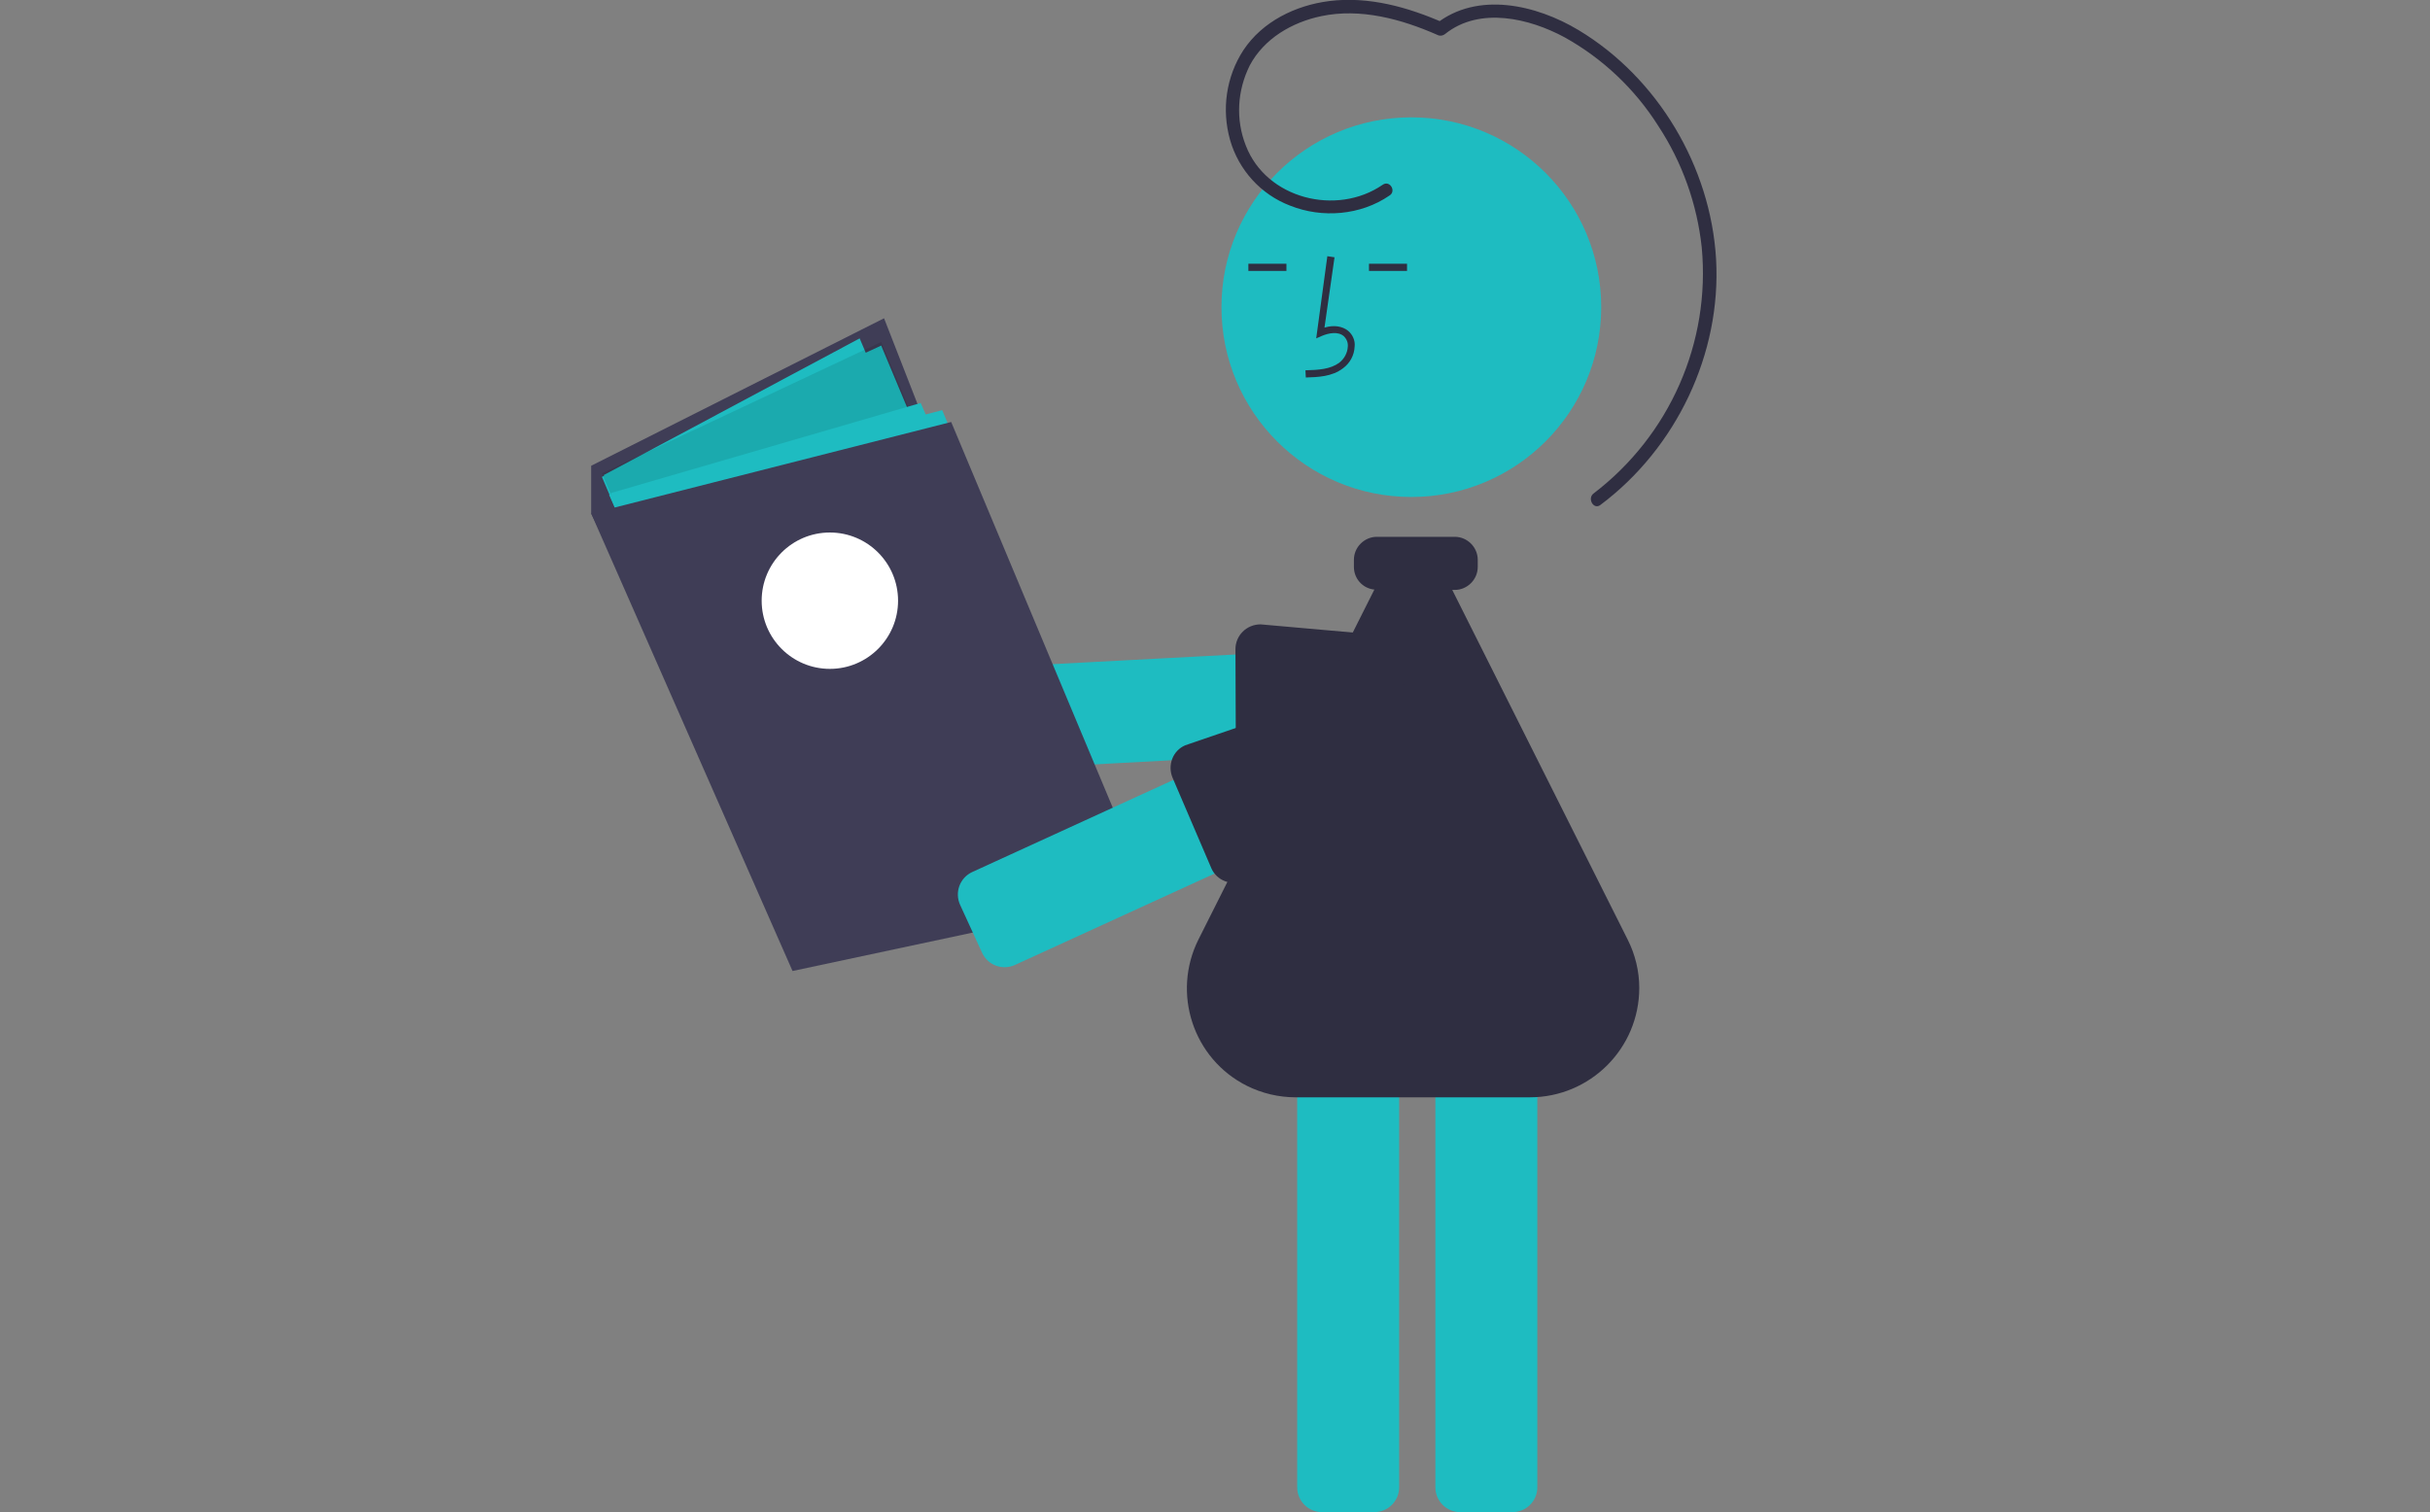 <?xml version="1.0" encoding="utf-8"?>
<!-- Generator: Adobe Illustrator 25.1.0, SVG Export Plug-In . SVG Version: 6.00 Build 0)  -->
<svg version="1.1" id="bcc3eb47-7a16-46ed-87e5-3206e54d1d39"
	 xmlns="http://www.w3.org/2000/svg" xmlns:xlink="http://www.w3.org/1999/xlink" x="0px" y="0px" viewBox="0 0 677 421.4"
	 style="enable-background:new 0 0 677 421.4;" xml:space="preserve">
<rect x="0" y="0" width="677" height="421.4" fill="#808080" stroke="none"/>
<style type="text/css">
	.st0{fill:#3F3D56;}
	.st1{fill:#1EBCC1;}
	.st2{opacity:0.1;enable-background:new    ;}
	.st3{fill:#2F2E41;}
	.st4{fill:#FFFFFF;}
</style>
<polygon class="st0" points="164.7,143.1 164.7,129.8 246.3,88.7 300.7,228.1 217.4,250.2 "/>
<polygon class="st1" points="302.2,231.7 245.5,96.3 241.2,98.3 239.5,94.3 168.2,132.4 168.3,132.6 167.7,132.9 173.7,147 
	213.6,252.9 218.2,251.7 219.6,254.9 "/>
<polygon class="st2" points="219.6,253.9 302.2,230.7 245.5,95.3 167.7,131.9 "/>
<path class="st1" d="M264.6,214.3c-2.3-1.1-3.8-3.3-3.9-5.9l-0.8-14.6c-0.2-3.8,2.7-7.1,6.5-7.3l121.4-6.4c3.8-0.2,7.1,2.7,7.3,6.5
	l0.8,14.6c0.2,3.8-2.7,7.1-6.5,7.3L267.9,215C266.8,215,265.6,214.8,264.6,214.3z"/>
<path class="st3" d="M348.2,214.6c-2.4-1.2-3.9-3.6-3.9-6.3l-0.1-27.4c0-3.8,3.1-6.9,7-6.9c0,0,0,0,0,0l55.4,4.9
	c1.5,0,3.3,2.3,4.8,4.1c0.5,0.6,0.9,1.1,1.2,1.4c0.1,0.1,0.3,0.3,0.4,0.4l0,0c1.1,1.3,1.6,2.9,1.6,4.5l-0.1,14.6
	c0,3.8-3.2,6.9-7,6.9l-56.2,4.6C350.2,215.3,349.2,215,348.2,214.6z"/>
<circle class="st1" cx="393.2" cy="85.6" r="52.9"/>
<path class="st1" d="M382.9,421.4h-14.6c-3.8,0-6.9-3.1-6.9-6.9V291c0-3.8,3.1-6.9,6.9-6.9h14.6c3.8,0,6.9,3.1,6.9,6.9v123.5
	C389.8,418.3,386.7,421.4,382.9,421.4z"/>
<path class="st1" d="M421.4,421.4h-14.6c-3.8,0-6.9-3.1-6.9-6.9V291c0-3.8,3.1-6.9,6.9-6.9h14.6c3.8,0,6.9,3.1,6.9,6.9v123.5
	C428.3,418.3,425.2,421.4,421.4,421.4z"/>
<path class="st3" d="M363.8,105.2l-0.1-2c3.7-0.1,6.9-0.3,9.4-2.1c1.4-1.1,2.3-2.7,2.4-4.5c0.1-1.1-0.3-2.1-1.1-2.9
	c-1.6-1.4-4.2-0.9-6.1-0.1l-1.6,0.7l3.1-22.9l2,0.3L369,91.3c2.6-0.8,5-0.4,6.6,0.9c1.3,1.1,2,2.8,1.8,4.4c-0.1,2.4-1.3,4.6-3.2,6
	C371.1,105,367.1,105.1,363.8,105.2z"/>
<rect x="381.4" y="73.5" class="st3" width="10.6" height="2"/>
<rect x="347.8" y="73.5" class="st3" width="10.6" height="2"/>
<path class="st3" d="M453.4,261.7l-48.8-97.3h0.7c3.5,0,6.4-2.9,6.4-6.4v-2c0-3.5-2.9-6.4-6.4-6.4h-21.7c-3.5,0-6.4,2.9-6.4,6.4v2
	c0,3.3,2.5,6,5.7,6.3l-49,97.5c-7.5,15-1.5,33.3,13.5,40.8c4.2,2.1,8.9,3.2,13.6,3.2h65.2c16.8,0,30.5-13.6,30.5-30.5
	C456.7,270.7,455.6,266,453.4,261.7z"/>
<path class="st3" d="M385.2,51.5c-12.8,8.8-32.4,3.9-38.1-10.9c-2.9-7.3-2.4-15.4,1.1-22.4c4-7.5,11.8-12,19.9-13.7
	c10.9-2.3,22.3,0.8,32.3,5.2c0.7,0.4,1.6,0.3,2.3-0.3c9.6-7.6,23.4-4.3,33.2,1c10.6,5.9,19.6,14.4,26.1,24.7
	c6.7,10.2,10.8,21.8,12.1,33.8c2.5,26.5-8.9,52.4-30.1,68.6c-1.9,1.4,0,4.7,1.9,3.2c21.1-15.8,33.7-42.1,32.2-68.5
	c-1.5-25.7-16.2-50.5-38.3-63.8C428,1.3,411.6-2.5,400,6.7l2.3-0.3c-10-4.4-21-7.5-32-6.1c-9.4,1.2-18.6,5.7-23.9,13.7
	c-4.8,7.4-6.1,16.5-3.7,25c2.4,8.4,8.6,15.2,16.7,18.3c9,3.6,19.7,2.7,27.7-2.8C389.1,53.3,387.2,50.1,385.2,51.5L385.2,51.5z"/>
<polygon class="st1" points="319.2,249.7 262.5,114.3 257.9,115.5 256.5,112.3 170.2,137.4 170.3,137.8 169.7,137.9 175.8,151.7 
	215.6,253.9 220.6,253.6 221.6,255.9 "/>
<polygon class="st0" points="220.8,270.6 320.2,249.4 265,117.6 164.7,143.1 "/>
<circle class="st4" cx="231.2" cy="167.4" r="19"/>
<path class="st1" d="M384.6,191.8c0.7,0,1.4,0.2,2.1,0.4c1.7,0.6,3.1,1.9,3.9,3.6l6.1,13.3c1.6,3.5,0.1,7.6-3.4,9.2l-110.5,50.6
	c-3.5,1.6-7.6,0.1-9.2-3.4l-6.1-13.3c-1.6-3.5-0.1-7.6,3.4-9.2l110.5-50.6C382.4,192,383.5,191.8,384.6,191.8z"/>
<path class="st3" d="M386.7,188.8c2.6,0.1,4.9,1.7,6,4.1l5.9,13.3c0.7,1.5,0.8,3.2,0.3,4.8c-0.1,0.2-0.1,0.3-0.2,0.5l0,0
	c-0.2,0.4-0.3,1-0.5,1.7c-0.6,2.3-1.4,5.1-2.8,5.7l-48.8,26.5c-3.5,1.6-7.6,0-9.1-3.4c0,0,0,0,0,0l-10.8-25.2
	c-1.5-3.5,0-7.6,3.5-9.1l53.4-18.3C384.6,188.9,385.7,188.7,386.7,188.8z"/>
</svg>
